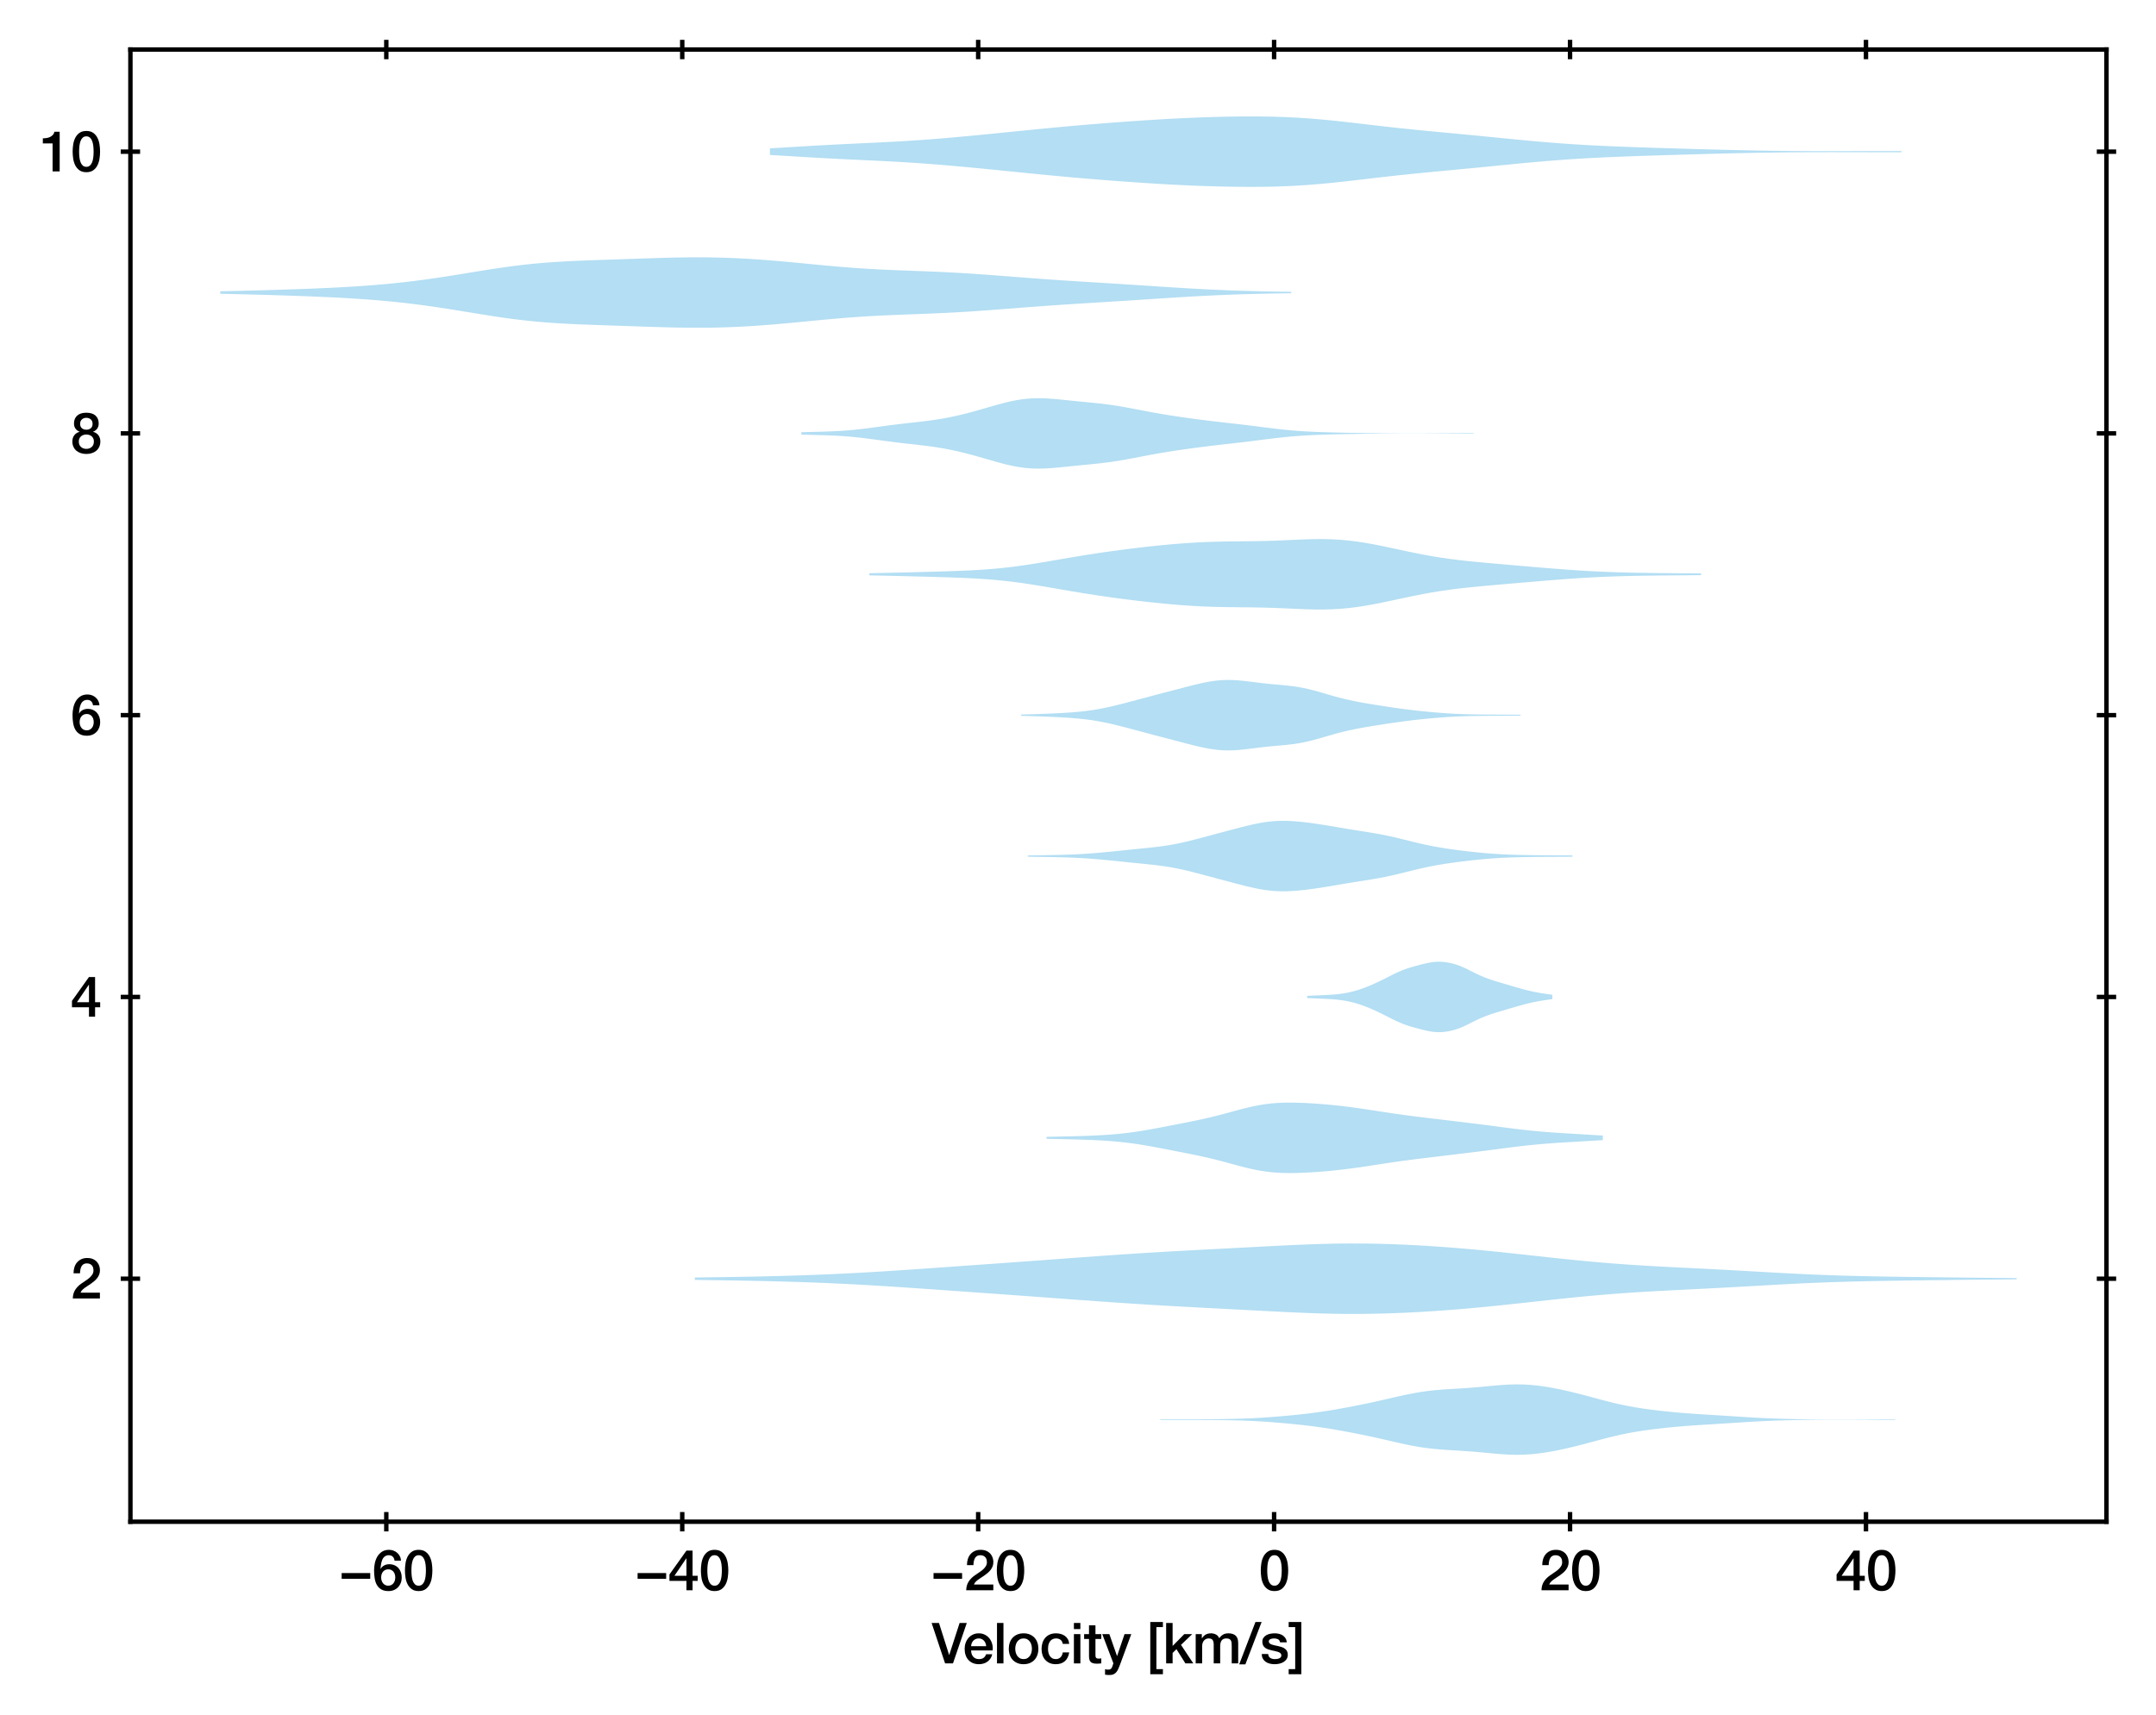 <?xml version="1.0" encoding="utf-8" standalone="no"?>
<!DOCTYPE svg PUBLIC "-//W3C//DTD SVG 1.1//EN"
  "http://www.w3.org/Graphics/SVG/1.1/DTD/svg11.dtd">
<svg xmlns:xlink="http://www.w3.org/1999/xlink" width="389.639pt" height="309.921pt" viewBox="0 0 389.639 309.921" xmlns="http://www.w3.org/2000/svg" version="1.1">
 <defs>
  <style type="text/css">*{stroke-linejoin: round; stroke-linecap: butt}</style>
 </defs>
 <g id="figure_1">
  <g id="patch_1">
   <path d="M 0 309.921 
L 389.639 309.921 
L 389.639 0 
L 0 0 
z
" style="fill: #ffffff"/>
  </g>
  <g id="axes_1">
   <g id="patch_2">
    <path d="M 23.569 275.062 
L 380.689 275.062 
L 380.689 8.95 
L 23.569 8.95 
z
" style="fill: #ffffff"/>
   </g>
   <g id="PolyCollection_1">
    <path d="M 209.7 256.54 
L 209.7 256.659 
L 211.042 256.661 
L 212.383 256.662 
L 213.724 256.662 
L 215.066 256.662 
L 216.407 256.665 
L 217.748 256.669 
L 219.09 256.677 
L 220.431 256.689 
L 221.772 256.707 
L 223.114 256.733 
L 224.455 256.77 
L 225.796 256.821 
L 227.138 256.887 
L 228.479 256.968 
L 229.82 257.064 
L 231.161 257.172 
L 232.503 257.29 
L 233.844 257.419 
L 235.185 257.559 
L 236.527 257.714 
L 237.868 257.887 
L 239.209 258.079 
L 240.551 258.29 
L 241.892 258.519 
L 243.233 258.763 
L 244.575 259.018 
L 245.916 259.284 
L 247.257 259.561 
L 248.599 259.851 
L 249.94 260.153 
L 251.281 260.463 
L 252.623 260.773 
L 253.964 261.069 
L 255.305 261.34 
L 256.647 261.573 
L 257.988 261.764 
L 259.329 261.912 
L 260.67 262.025 
L 262.012 262.115 
L 263.353 262.195 
L 264.694 262.28 
L 266.036 262.377 
L 267.377 262.491 
L 268.718 262.616 
L 270.06 262.742 
L 271.401 262.853 
L 272.742 262.933 
L 274.084 262.966 
L 275.425 262.942 
L 276.766 262.858 
L 278.108 262.716 
L 279.449 262.523 
L 280.79 262.288 
L 282.132 262.019 
L 283.473 261.721 
L 284.814 261.398 
L 286.155 261.054 
L 287.497 260.697 
L 288.838 260.335 
L 290.179 259.979 
L 291.521 259.642 
L 292.862 259.334 
L 294.203 259.058 
L 295.545 258.816 
L 296.886 258.604 
L 298.227 258.416 
L 299.569 258.249 
L 300.91 258.099 
L 302.251 257.963 
L 303.593 257.842 
L 304.934 257.735 
L 306.275 257.639 
L 307.617 257.552 
L 308.958 257.469 
L 310.299 257.386 
L 311.64 257.301 
L 312.982 257.214 
L 314.323 257.127 
L 315.664 257.041 
L 317.006 256.962 
L 318.347 256.891 
L 319.688 256.829 
L 321.03 256.778 
L 322.371 256.736 
L 323.712 256.702 
L 325.054 256.675 
L 326.395 256.654 
L 327.736 256.638 
L 329.078 256.627 
L 330.419 256.62 
L 331.76 256.617 
L 333.102 256.617 
L 334.443 256.621 
L 335.784 256.626 
L 337.125 256.634 
L 338.467 256.641 
L 339.808 256.648 
L 341.149 256.652 
L 342.491 256.654 
L 342.491 256.546 
L 342.491 256.546 
L 341.149 256.547 
L 339.808 256.552 
L 338.467 256.558 
L 337.125 256.566 
L 335.784 256.573 
L 334.443 256.579 
L 333.102 256.582 
L 331.76 256.582 
L 330.419 256.579 
L 329.078 256.572 
L 327.736 256.561 
L 326.395 256.545 
L 325.054 256.524 
L 323.712 256.497 
L 322.371 256.463 
L 321.03 256.421 
L 319.688 256.37 
L 318.347 256.309 
L 317.006 256.238 
L 315.664 256.158 
L 314.323 256.073 
L 312.982 255.985 
L 311.64 255.898 
L 310.299 255.813 
L 308.958 255.731 
L 307.617 255.648 
L 306.275 255.56 
L 304.934 255.465 
L 303.593 255.357 
L 302.251 255.236 
L 300.91 255.101 
L 299.569 254.95 
L 298.227 254.783 
L 296.886 254.596 
L 295.545 254.384 
L 294.203 254.141 
L 292.862 253.866 
L 291.521 253.557 
L 290.179 253.22 
L 288.838 252.865 
L 287.497 252.503 
L 286.155 252.145 
L 284.814 251.802 
L 283.473 251.479 
L 282.132 251.18 
L 280.79 250.911 
L 279.449 250.676 
L 278.108 250.483 
L 276.766 250.341 
L 275.425 250.257 
L 274.084 250.233 
L 272.742 250.266 
L 271.401 250.346 
L 270.06 250.458 
L 268.718 250.584 
L 267.377 250.709 
L 266.036 250.822 
L 264.694 250.92 
L 263.353 251.004 
L 262.012 251.085 
L 260.67 251.174 
L 259.329 251.287 
L 257.988 251.435 
L 256.647 251.626 
L 255.305 251.86 
L 253.964 252.13 
L 252.623 252.427 
L 251.281 252.736 
L 249.94 253.046 
L 248.599 253.348 
L 247.257 253.638 
L 245.916 253.916 
L 244.575 254.182 
L 243.233 254.437 
L 241.892 254.68 
L 240.551 254.909 
L 239.209 255.12 
L 237.868 255.313 
L 236.527 255.485 
L 235.185 255.64 
L 233.844 255.78 
L 232.503 255.909 
L 231.161 256.028 
L 229.82 256.135 
L 228.479 256.231 
L 227.138 256.312 
L 225.796 256.378 
L 224.455 256.429 
L 223.114 256.466 
L 221.772 256.492 
L 220.431 256.51 
L 219.09 256.522 
L 217.748 256.53 
L 216.407 256.535 
L 215.066 256.537 
L 213.724 256.538 
L 212.383 256.538 
L 211.042 256.538 
L 209.7 256.54 
z
" clip-path="url(#p2d1c1388ed)" style="fill: #008fd5; fill-opacity: 0.3"/>
   </g>
   <g id="PolyCollection_2">
    <path d="M 125.57 230.92 
L 125.57 231.349 
L 127.983 231.382 
L 130.396 231.417 
L 132.809 231.455 
L 135.222 231.498 
L 137.635 231.548 
L 140.048 231.604 
L 142.461 231.67 
L 144.874 231.746 
L 147.287 231.832 
L 149.7 231.931 
L 152.113 232.041 
L 154.526 232.164 
L 156.939 232.299 
L 159.352 232.444 
L 161.765 232.598 
L 164.178 232.759 
L 166.591 232.925 
L 169.004 233.094 
L 171.417 233.265 
L 173.83 233.436 
L 176.243 233.607 
L 178.656 233.778 
L 181.069 233.95 
L 183.482 234.123 
L 185.895 234.298 
L 188.308 234.475 
L 190.721 234.653 
L 193.134 234.831 
L 195.547 235.009 
L 197.96 235.183 
L 200.373 235.354 
L 202.786 235.519 
L 205.199 235.678 
L 207.612 235.83 
L 210.025 235.975 
L 212.438 236.113 
L 214.851 236.245 
L 217.264 236.374 
L 219.676 236.5 
L 222.089 236.626 
L 224.502 236.753 
L 226.915 236.88 
L 229.328 237.006 
L 231.741 237.128 
L 234.154 237.242 
L 236.567 237.341 
L 238.98 237.421 
L 241.393 237.475 
L 243.806 237.501 
L 246.219 237.496 
L 248.632 237.46 
L 251.045 237.395 
L 253.458 237.302 
L 255.871 237.185 
L 258.284 237.043 
L 260.697 236.88 
L 263.11 236.696 
L 265.523 236.491 
L 267.936 236.268 
L 270.349 236.029 
L 272.762 235.776 
L 275.175 235.515 
L 277.588 235.25 
L 280.001 234.986 
L 282.414 234.728 
L 284.827 234.482 
L 287.24 234.251 
L 289.653 234.038 
L 292.066 233.845 
L 294.479 233.672 
L 296.892 233.517 
L 299.305 233.378 
L 301.718 233.25 
L 304.131 233.129 
L 306.544 233.009 
L 308.957 232.887 
L 311.37 232.76 
L 313.783 232.628 
L 316.196 232.492 
L 318.609 232.354 
L 321.022 232.219 
L 323.435 232.089 
L 325.848 231.97 
L 328.261 231.863 
L 330.674 231.77 
L 333.087 231.692 
L 335.5 231.627 
L 337.913 231.574 
L 340.326 231.529 
L 342.739 231.491 
L 345.152 231.456 
L 347.565 231.425 
L 349.978 231.394 
L 352.391 231.366 
L 354.804 231.338 
L 357.217 231.312 
L 359.63 231.288 
L 362.043 231.267 
L 364.456 231.247 
L 364.456 231.022 
L 364.456 231.022 
L 362.043 231.002 
L 359.63 230.98 
L 357.217 230.957 
L 354.804 230.931 
L 352.391 230.903 
L 349.978 230.874 
L 347.565 230.844 
L 345.152 230.813 
L 342.739 230.778 
L 340.326 230.74 
L 337.913 230.695 
L 335.5 230.641 
L 333.087 230.577 
L 330.674 230.498 
L 328.261 230.406 
L 325.848 230.299 
L 323.435 230.18 
L 321.022 230.05 
L 318.609 229.914 
L 316.196 229.777 
L 313.783 229.64 
L 311.37 229.508 
L 308.957 229.382 
L 306.544 229.26 
L 304.131 229.14 
L 301.718 229.019 
L 299.305 228.891 
L 296.892 228.752 
L 294.479 228.597 
L 292.066 228.424 
L 289.653 228.231 
L 287.24 228.018 
L 284.827 227.787 
L 282.414 227.541 
L 280.001 227.283 
L 277.588 227.019 
L 275.175 226.754 
L 272.762 226.493 
L 270.349 226.24 
L 267.936 226.001 
L 265.523 225.778 
L 263.11 225.573 
L 260.697 225.389 
L 258.284 225.225 
L 255.871 225.084 
L 253.458 224.966 
L 251.045 224.874 
L 248.632 224.809 
L 246.219 224.773 
L 243.806 224.768 
L 241.393 224.794 
L 238.98 224.848 
L 236.567 224.927 
L 234.154 225.027 
L 231.741 225.14 
L 229.328 225.263 
L 226.915 225.389 
L 224.502 225.516 
L 222.089 225.643 
L 219.676 225.769 
L 217.264 225.895 
L 214.851 226.024 
L 212.438 226.156 
L 210.025 226.294 
L 207.612 226.439 
L 205.199 226.591 
L 202.786 226.75 
L 200.373 226.915 
L 197.96 227.086 
L 195.547 227.26 
L 193.134 227.437 
L 190.721 227.616 
L 188.308 227.794 
L 185.895 227.97 
L 183.482 228.145 
L 181.069 228.319 
L 178.656 228.491 
L 176.243 228.662 
L 173.83 228.833 
L 171.417 229.004 
L 169.004 229.175 
L 166.591 229.344 
L 164.178 229.51 
L 161.765 229.671 
L 159.352 229.825 
L 156.939 229.97 
L 154.526 230.105 
L 152.113 230.227 
L 149.7 230.338 
L 147.287 230.436 
L 144.874 230.523 
L 142.461 230.599 
L 140.048 230.664 
L 137.635 230.721 
L 135.222 230.771 
L 132.809 230.814 
L 130.396 230.852 
L 127.983 230.887 
L 125.57 230.92 
z
" clip-path="url(#p2d1c1388ed)" style="fill: #008fd5; fill-opacity: 0.3"/>
   </g>
   <g id="PolyCollection_3">
    <path d="M 189.14 205.491 
L 189.14 205.847 
L 190.156 205.868 
L 191.171 205.889 
L 192.186 205.911 
L 193.202 205.934 
L 194.217 205.96 
L 195.233 205.989 
L 196.248 206.022 
L 197.264 206.061 
L 198.279 206.107 
L 199.294 206.163 
L 200.31 206.229 
L 201.325 206.309 
L 202.341 206.403 
L 203.356 206.513 
L 204.372 206.639 
L 205.387 206.782 
L 206.402 206.94 
L 207.418 207.112 
L 208.433 207.294 
L 209.449 207.484 
L 210.464 207.678 
L 211.48 207.875 
L 212.495 208.073 
L 213.51 208.271 
L 214.526 208.471 
L 215.541 208.675 
L 216.557 208.886 
L 217.572 209.107 
L 218.588 209.34 
L 219.603 209.587 
L 220.618 209.848 
L 221.634 210.119 
L 222.649 210.396 
L 223.665 210.671 
L 224.68 210.938 
L 225.696 211.188 
L 226.711 211.412 
L 227.726 211.605 
L 228.742 211.762 
L 229.757 211.882 
L 230.773 211.965 
L 231.788 212.015 
L 232.804 212.035 
L 233.819 212.031 
L 234.834 212.006 
L 235.85 211.965 
L 236.865 211.911 
L 237.881 211.845 
L 238.896 211.769 
L 239.912 211.682 
L 240.927 211.586 
L 241.942 211.479 
L 242.958 211.362 
L 243.973 211.235 
L 244.989 211.098 
L 246.004 210.954 
L 247.02 210.803 
L 248.035 210.648 
L 249.05 210.491 
L 250.066 210.335 
L 251.081 210.181 
L 252.097 210.032 
L 253.112 209.888 
L 254.128 209.75 
L 255.143 209.617 
L 256.158 209.488 
L 257.174 209.363 
L 258.189 209.24 
L 259.205 209.117 
L 260.22 208.996 
L 261.236 208.874 
L 262.251 208.752 
L 263.266 208.63 
L 264.282 208.508 
L 265.297 208.384 
L 266.313 208.26 
L 267.328 208.133 
L 268.344 208.004 
L 269.359 207.873 
L 270.374 207.741 
L 271.39 207.608 
L 272.405 207.476 
L 273.421 207.347 
L 274.436 207.223 
L 275.452 207.106 
L 276.467 206.996 
L 277.482 206.895 
L 278.498 206.803 
L 279.513 206.719 
L 280.529 206.643 
L 281.544 206.573 
L 282.56 206.508 
L 283.575 206.446 
L 284.59 206.386 
L 285.606 206.326 
L 286.621 206.265 
L 287.637 206.205 
L 288.652 206.144 
L 289.668 206.083 
L 289.668 205.255 
L 289.668 205.255 
L 288.652 205.195 
L 287.637 205.134 
L 286.621 205.073 
L 285.606 205.013 
L 284.59 204.953 
L 283.575 204.892 
L 282.56 204.83 
L 281.544 204.765 
L 280.529 204.695 
L 279.513 204.619 
L 278.498 204.535 
L 277.482 204.443 
L 276.467 204.342 
L 275.452 204.233 
L 274.436 204.115 
L 273.421 203.991 
L 272.405 203.862 
L 271.39 203.731 
L 270.374 203.598 
L 269.359 203.465 
L 268.344 203.334 
L 267.328 203.205 
L 266.313 203.079 
L 265.297 202.954 
L 264.282 202.831 
L 263.266 202.708 
L 262.251 202.586 
L 261.236 202.464 
L 260.22 202.343 
L 259.205 202.221 
L 258.189 202.099 
L 257.174 201.976 
L 256.158 201.85 
L 255.143 201.722 
L 254.128 201.589 
L 253.112 201.45 
L 252.097 201.306 
L 251.081 201.157 
L 250.066 201.003 
L 249.05 200.847 
L 248.035 200.69 
L 247.02 200.535 
L 246.004 200.385 
L 244.989 200.24 
L 243.973 200.104 
L 242.958 199.976 
L 241.942 199.859 
L 240.927 199.753 
L 239.912 199.656 
L 238.896 199.57 
L 237.881 199.493 
L 236.865 199.428 
L 235.85 199.373 
L 234.834 199.332 
L 233.819 199.307 
L 232.804 199.303 
L 231.788 199.323 
L 230.773 199.373 
L 229.757 199.457 
L 228.742 199.577 
L 227.726 199.734 
L 226.711 199.926 
L 225.696 200.151 
L 224.68 200.4 
L 223.665 200.667 
L 222.649 200.943 
L 221.634 201.22 
L 220.618 201.491 
L 219.603 201.751 
L 218.588 201.998 
L 217.572 202.231 
L 216.557 202.452 
L 215.541 202.663 
L 214.526 202.867 
L 213.51 203.067 
L 212.495 203.266 
L 211.48 203.463 
L 210.464 203.66 
L 209.449 203.855 
L 208.433 204.045 
L 207.418 204.227 
L 206.402 204.398 
L 205.387 204.556 
L 204.372 204.699 
L 203.356 204.826 
L 202.341 204.936 
L 201.325 205.03 
L 200.31 205.109 
L 199.294 205.176 
L 198.279 205.231 
L 197.264 205.277 
L 196.248 205.316 
L 195.233 205.349 
L 194.217 205.378 
L 193.202 205.404 
L 192.186 205.427 
L 191.171 205.449 
L 190.156 205.47 
L 189.14 205.491 
z
" clip-path="url(#p2d1c1388ed)" style="fill: #008fd5; fill-opacity: 0.3"/>
   </g>
   <g id="PolyCollection_4">
    <path d="M 236.24 180.012 
L 236.24 180.396 
L 236.688 180.419 
L 237.135 180.441 
L 237.583 180.462 
L 238.031 180.482 
L 238.478 180.501 
L 238.926 180.52 
L 239.373 180.54 
L 239.821 180.561 
L 240.268 180.585 
L 240.716 180.613 
L 241.163 180.647 
L 241.611 180.689 
L 242.059 180.739 
L 242.506 180.799 
L 242.954 180.869 
L 243.401 180.95 
L 243.849 181.043 
L 244.296 181.147 
L 244.744 181.262 
L 245.191 181.389 
L 245.639 181.528 
L 246.086 181.678 
L 246.534 181.839 
L 246.982 182.011 
L 247.429 182.193 
L 247.877 182.384 
L 248.324 182.583 
L 248.772 182.789 
L 249.219 183.002 
L 249.667 183.219 
L 250.114 183.441 
L 250.562 183.666 
L 251.009 183.892 
L 251.457 184.117 
L 251.905 184.339 
L 252.352 184.553 
L 252.8 184.757 
L 253.247 184.949 
L 253.695 185.126 
L 254.142 185.288 
L 254.59 185.437 
L 255.037 185.574 
L 255.485 185.703 
L 255.933 185.827 
L 256.38 185.947 
L 256.828 186.063 
L 257.275 186.176 
L 257.723 186.282 
L 258.17 186.376 
L 258.618 186.456 
L 259.065 186.516 
L 259.513 186.555 
L 259.96 186.57 
L 260.408 186.562 
L 260.856 186.532 
L 261.303 186.48 
L 261.751 186.409 
L 262.198 186.317 
L 262.646 186.207 
L 263.093 186.076 
L 263.541 185.925 
L 263.988 185.754 
L 264.436 185.564 
L 264.884 185.358 
L 265.331 185.141 
L 265.779 184.917 
L 266.226 184.691 
L 266.674 184.469 
L 267.121 184.255 
L 267.569 184.051 
L 268.016 183.86 
L 268.464 183.681 
L 268.911 183.514 
L 269.359 183.357 
L 269.807 183.209 
L 270.254 183.067 
L 270.702 182.93 
L 271.149 182.796 
L 271.597 182.663 
L 272.044 182.532 
L 272.492 182.401 
L 272.939 182.269 
L 273.387 182.137 
L 273.835 182.005 
L 274.282 181.875 
L 274.73 181.748 
L 275.177 181.624 
L 275.625 181.506 
L 276.072 181.394 
L 276.52 181.288 
L 276.967 181.189 
L 277.415 181.097 
L 277.862 181.01 
L 278.31 180.93 
L 278.758 180.855 
L 279.205 180.785 
L 279.653 180.719 
L 280.1 180.656 
L 280.548 180.598 
L 280.548 179.81 
L 280.548 179.81 
L 280.1 179.751 
L 279.653 179.689 
L 279.205 179.623 
L 278.758 179.553 
L 278.31 179.478 
L 277.862 179.397 
L 277.415 179.311 
L 276.967 179.219 
L 276.52 179.12 
L 276.072 179.014 
L 275.625 178.902 
L 275.177 178.783 
L 274.73 178.66 
L 274.282 178.533 
L 273.835 178.403 
L 273.387 178.271 
L 272.939 178.139 
L 272.492 178.007 
L 272.044 177.876 
L 271.597 177.744 
L 271.149 177.612 
L 270.702 177.478 
L 270.254 177.341 
L 269.807 177.199 
L 269.359 177.05 
L 268.911 176.893 
L 268.464 176.726 
L 268.016 176.548 
L 267.569 176.356 
L 267.121 176.153 
L 266.674 175.939 
L 266.226 175.717 
L 265.779 175.491 
L 265.331 175.267 
L 264.884 175.05 
L 264.436 174.844 
L 263.988 174.654 
L 263.541 174.483 
L 263.093 174.332 
L 262.646 174.201 
L 262.198 174.09 
L 261.751 173.999 
L 261.303 173.927 
L 260.856 173.876 
L 260.408 173.845 
L 259.96 173.838 
L 259.513 173.853 
L 259.065 173.892 
L 258.618 173.952 
L 258.17 174.032 
L 257.723 174.126 
L 257.275 174.232 
L 256.828 174.344 
L 256.38 174.461 
L 255.933 174.581 
L 255.485 174.705 
L 255.037 174.834 
L 254.59 174.971 
L 254.142 175.12 
L 253.695 175.282 
L 253.247 175.459 
L 252.8 175.65 
L 252.352 175.855 
L 251.905 176.069 
L 251.457 176.291 
L 251.009 176.516 
L 250.562 176.742 
L 250.114 176.967 
L 249.667 177.189 
L 249.219 177.406 
L 248.772 177.619 
L 248.324 177.825 
L 247.877 178.024 
L 247.429 178.215 
L 246.982 178.397 
L 246.534 178.569 
L 246.086 178.73 
L 245.639 178.88 
L 245.191 179.019 
L 244.744 179.146 
L 244.296 179.261 
L 243.849 179.365 
L 243.401 179.457 
L 242.954 179.539 
L 242.506 179.609 
L 242.059 179.669 
L 241.611 179.719 
L 241.163 179.76 
L 240.716 179.795 
L 240.268 179.823 
L 239.821 179.847 
L 239.373 179.868 
L 238.926 179.887 
L 238.478 179.906 
L 238.031 179.926 
L 237.583 179.946 
L 237.135 179.967 
L 236.688 179.989 
L 236.24 180.012 
z
" clip-path="url(#p2d1c1388ed)" style="fill: #008fd5; fill-opacity: 0.3"/>
   </g>
   <g id="PolyCollection_5">
    <path d="M 185.758 154.623 
L 185.758 154.854 
L 186.752 154.869 
L 187.746 154.885 
L 188.74 154.9 
L 189.734 154.916 
L 190.728 154.935 
L 191.722 154.958 
L 192.716 154.986 
L 193.71 155.022 
L 194.704 155.066 
L 195.698 155.12 
L 196.692 155.184 
L 197.686 155.258 
L 198.68 155.341 
L 199.674 155.431 
L 200.669 155.528 
L 201.663 155.629 
L 202.657 155.732 
L 203.651 155.835 
L 204.645 155.937 
L 205.639 156.037 
L 206.633 156.137 
L 207.627 156.239 
L 208.621 156.348 
L 209.615 156.468 
L 210.609 156.607 
L 211.603 156.767 
L 212.597 156.951 
L 213.591 157.159 
L 214.585 157.389 
L 215.579 157.635 
L 216.573 157.893 
L 217.567 158.157 
L 218.561 158.423 
L 219.555 158.69 
L 220.549 158.955 
L 221.543 159.22 
L 222.537 159.483 
L 223.531 159.745 
L 224.525 160.002 
L 225.519 160.249 
L 226.513 160.479 
L 227.507 160.683 
L 228.501 160.853 
L 229.496 160.982 
L 230.49 161.066 
L 231.484 161.105 
L 232.478 161.101 
L 233.472 161.06 
L 234.466 160.987 
L 235.46 160.89 
L 236.454 160.772 
L 237.448 160.639 
L 238.442 160.492 
L 239.436 160.336 
L 240.43 160.172 
L 241.424 160.004 
L 242.418 159.835 
L 243.412 159.668 
L 244.406 159.505 
L 245.4 159.346 
L 246.394 159.189 
L 247.388 159.031 
L 248.382 158.865 
L 249.376 158.688 
L 250.37 158.494 
L 251.364 158.283 
L 252.358 158.055 
L 253.352 157.814 
L 254.346 157.567 
L 255.34 157.32 
L 256.334 157.081 
L 257.328 156.854 
L 258.323 156.643 
L 259.317 156.451 
L 260.311 156.276 
L 261.305 156.117 
L 262.299 155.972 
L 263.293 155.836 
L 264.287 155.71 
L 265.281 155.591 
L 266.275 155.48 
L 267.269 155.378 
L 268.263 155.285 
L 269.257 155.202 
L 270.251 155.131 
L 271.245 155.071 
L 272.239 155.023 
L 273.233 154.984 
L 274.227 154.954 
L 275.221 154.93 
L 276.215 154.913 
L 277.209 154.9 
L 278.203 154.89 
L 279.197 154.884 
L 280.191 154.879 
L 281.185 154.875 
L 282.179 154.871 
L 283.173 154.865 
L 284.167 154.858 
L 284.167 154.619 
L 284.167 154.619 
L 283.173 154.612 
L 282.179 154.606 
L 281.185 154.602 
L 280.191 154.598 
L 279.197 154.594 
L 278.203 154.587 
L 277.209 154.577 
L 276.215 154.564 
L 275.221 154.547 
L 274.227 154.524 
L 273.233 154.493 
L 272.239 154.454 
L 271.245 154.406 
L 270.251 154.346 
L 269.257 154.275 
L 268.263 154.193 
L 267.269 154.1 
L 266.275 153.997 
L 265.281 153.886 
L 264.287 153.768 
L 263.293 153.641 
L 262.299 153.506 
L 261.305 153.36 
L 260.311 153.201 
L 259.317 153.026 
L 258.323 152.834 
L 257.328 152.624 
L 256.334 152.397 
L 255.34 152.157 
L 254.346 151.91 
L 253.352 151.663 
L 252.358 151.422 
L 251.364 151.194 
L 250.37 150.983 
L 249.376 150.789 
L 248.382 150.612 
L 247.388 150.446 
L 246.394 150.288 
L 245.4 150.131 
L 244.406 149.972 
L 243.412 149.81 
L 242.418 149.643 
L 241.424 149.473 
L 240.43 149.305 
L 239.436 149.141 
L 238.442 148.985 
L 237.448 148.839 
L 236.454 148.705 
L 235.46 148.588 
L 234.466 148.49 
L 233.472 148.417 
L 232.478 148.376 
L 231.484 148.372 
L 230.49 148.411 
L 229.496 148.496 
L 228.501 148.625 
L 227.507 148.795 
L 226.513 148.998 
L 225.519 149.228 
L 224.525 149.475 
L 223.531 149.732 
L 222.537 149.994 
L 221.543 150.257 
L 220.549 150.522 
L 219.555 150.787 
L 218.561 151.054 
L 217.567 151.32 
L 216.573 151.584 
L 215.579 151.842 
L 214.585 152.089 
L 213.591 152.318 
L 212.597 152.526 
L 211.603 152.711 
L 210.609 152.871 
L 209.615 153.009 
L 208.621 153.13 
L 207.627 153.238 
L 206.633 153.34 
L 205.639 153.44 
L 204.645 153.54 
L 203.651 153.642 
L 202.657 153.745 
L 201.663 153.848 
L 200.669 153.949 
L 199.674 154.046 
L 198.68 154.137 
L 197.686 154.219 
L 196.692 154.293 
L 195.698 154.357 
L 194.704 154.411 
L 193.71 154.455 
L 192.716 154.491 
L 191.722 154.52 
L 190.728 154.542 
L 189.734 154.561 
L 188.74 154.577 
L 187.746 154.593 
L 186.752 154.608 
L 185.758 154.623 
z
" clip-path="url(#p2d1c1388ed)" style="fill: #008fd5; fill-opacity: 0.3"/>
   </g>
   <g id="PolyCollection_6">
    <path d="M 184.541 129.155 
L 184.541 129.391 
L 185.452 129.414 
L 186.364 129.44 
L 187.276 129.468 
L 188.188 129.5 
L 189.1 129.535 
L 190.012 129.573 
L 190.923 129.615 
L 191.835 129.663 
L 192.747 129.717 
L 193.659 129.78 
L 194.571 129.855 
L 195.482 129.944 
L 196.394 130.05 
L 197.306 130.176 
L 198.218 130.322 
L 199.13 130.489 
L 200.042 130.674 
L 200.953 130.878 
L 201.865 131.095 
L 202.777 131.324 
L 203.689 131.561 
L 204.601 131.802 
L 205.512 132.046 
L 206.424 132.291 
L 207.336 132.535 
L 208.248 132.777 
L 209.16 133.018 
L 210.072 133.258 
L 210.983 133.496 
L 211.895 133.735 
L 212.807 133.973 
L 213.719 134.212 
L 214.631 134.449 
L 215.542 134.681 
L 216.454 134.903 
L 217.366 135.108 
L 218.278 135.289 
L 219.19 135.438 
L 220.101 135.548 
L 221.013 135.616 
L 221.925 135.64 
L 222.837 135.622 
L 223.749 135.567 
L 224.661 135.482 
L 225.572 135.378 
L 226.484 135.264 
L 227.396 135.15 
L 228.308 135.042 
L 229.22 134.944 
L 230.131 134.857 
L 231.043 134.776 
L 231.955 134.694 
L 232.867 134.601 
L 233.779 134.49 
L 234.691 134.352 
L 235.602 134.182 
L 236.514 133.98 
L 237.426 133.75 
L 238.338 133.499 
L 239.25 133.235 
L 240.161 132.969 
L 241.073 132.708 
L 241.985 132.461 
L 242.897 132.23 
L 243.809 132.017 
L 244.72 131.824 
L 245.632 131.646 
L 246.544 131.481 
L 247.456 131.326 
L 248.368 131.177 
L 249.28 131.032 
L 250.191 130.891 
L 251.103 130.752 
L 252.015 130.618 
L 252.927 130.488 
L 253.839 130.366 
L 254.75 130.25 
L 255.662 130.142 
L 256.574 130.041 
L 257.486 129.948 
L 258.398 129.86 
L 259.31 129.779 
L 260.221 129.704 
L 261.133 129.637 
L 262.045 129.578 
L 262.957 129.528 
L 263.869 129.487 
L 264.78 129.454 
L 265.692 129.429 
L 266.604 129.411 
L 267.516 129.399 
L 268.428 129.39 
L 269.339 129.384 
L 270.251 129.379 
L 271.163 129.375 
L 272.075 129.371 
L 272.987 129.366 
L 273.899 129.36 
L 274.81 129.353 
L 274.81 129.194 
L 274.81 129.194 
L 273.899 129.187 
L 272.987 129.181 
L 272.075 129.176 
L 271.163 129.172 
L 270.251 129.168 
L 269.339 129.163 
L 268.428 129.157 
L 267.516 129.148 
L 266.604 129.135 
L 265.692 129.117 
L 264.78 129.093 
L 263.869 129.06 
L 262.957 129.019 
L 262.045 128.969 
L 261.133 128.91 
L 260.221 128.843 
L 259.31 128.768 
L 258.398 128.687 
L 257.486 128.599 
L 256.574 128.505 
L 255.662 128.405 
L 254.75 128.297 
L 253.839 128.181 
L 252.927 128.058 
L 252.015 127.929 
L 251.103 127.795 
L 250.191 127.656 
L 249.28 127.514 
L 248.368 127.37 
L 247.456 127.221 
L 246.544 127.066 
L 245.632 126.901 
L 244.72 126.723 
L 243.809 126.529 
L 242.897 126.317 
L 241.985 126.086 
L 241.073 125.838 
L 240.161 125.578 
L 239.25 125.311 
L 238.338 125.048 
L 237.426 124.797 
L 236.514 124.567 
L 235.602 124.365 
L 234.691 124.195 
L 233.779 124.057 
L 232.867 123.945 
L 231.955 123.853 
L 231.043 123.771 
L 230.131 123.69 
L 229.22 123.602 
L 228.308 123.505 
L 227.396 123.397 
L 226.484 123.282 
L 225.572 123.168 
L 224.661 123.064 
L 223.749 122.98 
L 222.837 122.925 
L 221.925 122.907 
L 221.013 122.931 
L 220.101 122.999 
L 219.19 123.109 
L 218.278 123.258 
L 217.366 123.438 
L 216.454 123.644 
L 215.542 123.866 
L 214.631 124.098 
L 213.719 124.335 
L 212.807 124.573 
L 211.895 124.812 
L 210.983 125.05 
L 210.072 125.289 
L 209.16 125.528 
L 208.248 125.769 
L 207.336 126.012 
L 206.424 126.256 
L 205.512 126.5 
L 204.601 126.744 
L 203.689 126.986 
L 202.777 127.223 
L 201.865 127.452 
L 200.953 127.669 
L 200.042 127.872 
L 199.13 128.058 
L 198.218 128.225 
L 197.306 128.371 
L 196.394 128.496 
L 195.482 128.603 
L 194.571 128.692 
L 193.659 128.767 
L 192.747 128.83 
L 191.835 128.884 
L 190.923 128.931 
L 190.012 128.974 
L 189.1 129.012 
L 188.188 129.047 
L 187.276 129.078 
L 186.364 129.107 
L 185.452 129.132 
L 184.541 129.155 
z
" clip-path="url(#p2d1c1388ed)" style="fill: #008fd5; fill-opacity: 0.3"/>
   </g>
   <g id="PolyCollection_7">
    <path d="M 157.105 103.615 
L 157.105 104.001 
L 158.623 104.032 
L 160.141 104.065 
L 161.66 104.1 
L 163.178 104.136 
L 164.696 104.173 
L 166.214 104.212 
L 167.733 104.252 
L 169.251 104.295 
L 170.769 104.34 
L 172.288 104.391 
L 173.806 104.448 
L 175.324 104.517 
L 176.842 104.6 
L 178.361 104.702 
L 179.879 104.826 
L 181.397 104.975 
L 182.916 105.15 
L 184.434 105.35 
L 185.952 105.573 
L 187.471 105.814 
L 188.989 106.068 
L 190.507 106.33 
L 192.025 106.593 
L 193.544 106.853 
L 195.062 107.106 
L 196.58 107.35 
L 198.099 107.584 
L 199.617 107.808 
L 201.135 108.022 
L 202.654 108.226 
L 204.172 108.421 
L 205.69 108.605 
L 207.208 108.78 
L 208.727 108.944 
L 210.245 109.096 
L 211.763 109.235 
L 213.282 109.361 
L 214.8 109.47 
L 216.318 109.561 
L 217.836 109.634 
L 219.355 109.688 
L 220.873 109.725 
L 222.391 109.748 
L 223.91 109.764 
L 225.428 109.778 
L 226.946 109.798 
L 228.465 109.828 
L 229.983 109.873 
L 231.501 109.932 
L 233.019 109.999 
L 234.538 110.069 
L 236.056 110.129 
L 237.574 110.168 
L 239.093 110.174 
L 240.611 110.139 
L 242.129 110.054 
L 243.647 109.918 
L 245.166 109.733 
L 246.684 109.501 
L 248.202 109.231 
L 249.721 108.932 
L 251.239 108.613 
L 252.757 108.286 
L 254.276 107.961 
L 255.794 107.646 
L 257.312 107.349 
L 258.83 107.075 
L 260.349 106.829 
L 261.867 106.609 
L 263.385 106.414 
L 264.904 106.241 
L 266.422 106.084 
L 267.94 105.94 
L 269.458 105.802 
L 270.977 105.669 
L 272.495 105.537 
L 274.013 105.405 
L 275.532 105.275 
L 277.05 105.145 
L 278.568 105.017 
L 280.087 104.892 
L 281.605 104.772 
L 283.123 104.658 
L 284.641 104.552 
L 286.16 104.455 
L 287.678 104.369 
L 289.196 104.293 
L 290.715 104.228 
L 292.233 104.174 
L 293.751 104.13 
L 295.27 104.095 
L 296.788 104.067 
L 298.306 104.046 
L 299.824 104.028 
L 301.343 104.014 
L 302.861 104.001 
L 304.379 103.989 
L 305.898 103.976 
L 307.416 103.963 
L 307.416 103.654 
L 307.416 103.654 
L 305.898 103.64 
L 304.379 103.627 
L 302.861 103.615 
L 301.343 103.602 
L 299.824 103.588 
L 298.306 103.571 
L 296.788 103.549 
L 295.27 103.521 
L 293.751 103.486 
L 292.233 103.442 
L 290.715 103.388 
L 289.196 103.323 
L 287.678 103.248 
L 286.16 103.161 
L 284.641 103.064 
L 283.123 102.958 
L 281.605 102.844 
L 280.087 102.724 
L 278.568 102.6 
L 277.05 102.472 
L 275.532 102.342 
L 274.013 102.211 
L 272.495 102.079 
L 270.977 101.947 
L 269.458 101.814 
L 267.94 101.676 
L 266.422 101.532 
L 264.904 101.375 
L 263.385 101.202 
L 261.867 101.007 
L 260.349 100.788 
L 258.83 100.541 
L 257.312 100.267 
L 255.794 99.97 
L 254.276 99.655 
L 252.757 99.33 
L 251.239 99.003 
L 249.721 98.684 
L 248.202 98.385 
L 246.684 98.115 
L 245.166 97.884 
L 243.647 97.698 
L 242.129 97.562 
L 240.611 97.478 
L 239.093 97.442 
L 237.574 97.448 
L 236.056 97.487 
L 234.538 97.547 
L 233.019 97.617 
L 231.501 97.685 
L 229.983 97.743 
L 228.465 97.788 
L 226.946 97.818 
L 225.428 97.838 
L 223.91 97.852 
L 222.391 97.868 
L 220.873 97.892 
L 219.355 97.928 
L 217.836 97.982 
L 216.318 98.055 
L 214.8 98.146 
L 213.282 98.256 
L 211.763 98.381 
L 210.245 98.52 
L 208.727 98.672 
L 207.208 98.836 
L 205.69 99.011 
L 204.172 99.196 
L 202.654 99.39 
L 201.135 99.594 
L 199.617 99.808 
L 198.099 100.032 
L 196.58 100.266 
L 195.062 100.511 
L 193.544 100.764 
L 192.025 101.023 
L 190.507 101.286 
L 188.989 101.548 
L 187.471 101.802 
L 185.952 102.044 
L 184.434 102.266 
L 182.916 102.466 
L 181.397 102.641 
L 179.879 102.79 
L 178.361 102.914 
L 176.842 103.016 
L 175.324 103.099 
L 173.806 103.168 
L 172.288 103.226 
L 170.769 103.276 
L 169.251 103.321 
L 167.733 103.364 
L 166.214 103.404 
L 164.696 103.443 
L 163.178 103.48 
L 161.66 103.516 
L 160.141 103.551 
L 158.623 103.584 
L 157.105 103.615 
z
" clip-path="url(#p2d1c1388ed)" style="fill: #008fd5; fill-opacity: 0.3"/>
   </g>
   <g id="PolyCollection_8">
    <path d="M 144.832 78.121 
L 144.832 78.564 
L 146.059 78.594 
L 147.287 78.624 
L 148.514 78.657 
L 149.741 78.697 
L 150.968 78.749 
L 152.195 78.818 
L 153.422 78.91 
L 154.649 79.024 
L 155.876 79.161 
L 157.104 79.315 
L 158.331 79.48 
L 159.558 79.648 
L 160.785 79.812 
L 162.012 79.968 
L 163.239 80.113 
L 164.466 80.251 
L 165.693 80.387 
L 166.921 80.529 
L 168.148 80.686 
L 169.375 80.865 
L 170.602 81.071 
L 171.829 81.307 
L 173.056 81.573 
L 174.283 81.867 
L 175.51 82.187 
L 176.738 82.526 
L 177.965 82.878 
L 179.192 83.234 
L 180.419 83.581 
L 181.646 83.905 
L 182.873 84.19 
L 184.1 84.421 
L 185.327 84.587 
L 186.555 84.683 
L 187.782 84.709 
L 189.009 84.675 
L 190.236 84.594 
L 191.463 84.483 
L 192.69 84.359 
L 193.917 84.233 
L 195.145 84.111 
L 196.372 83.992 
L 197.599 83.872 
L 198.826 83.741 
L 200.053 83.592 
L 201.28 83.42 
L 202.507 83.224 
L 203.734 83.008 
L 204.962 82.778 
L 206.189 82.542 
L 207.416 82.308 
L 208.643 82.082 
L 209.87 81.866 
L 211.097 81.663 
L 212.324 81.471 
L 213.551 81.29 
L 214.779 81.117 
L 216.006 80.95 
L 217.233 80.791 
L 218.46 80.637 
L 219.687 80.49 
L 220.914 80.348 
L 222.141 80.209 
L 223.368 80.069 
L 224.596 79.927 
L 225.823 79.779 
L 227.05 79.626 
L 228.277 79.469 
L 229.504 79.315 
L 230.731 79.167 
L 231.958 79.031 
L 233.185 78.912 
L 234.413 78.81 
L 235.64 78.727 
L 236.867 78.66 
L 238.094 78.607 
L 239.321 78.564 
L 240.548 78.528 
L 241.775 78.498 
L 243.002 78.472 
L 244.23 78.449 
L 245.457 78.428 
L 246.684 78.41 
L 247.911 78.394 
L 249.138 78.381 
L 250.365 78.371 
L 251.592 78.363 
L 252.819 78.357 
L 254.047 78.355 
L 255.274 78.354 
L 256.501 78.355 
L 257.728 78.359 
L 258.955 78.364 
L 260.182 78.37 
L 261.409 78.377 
L 262.636 78.384 
L 263.864 78.389 
L 265.091 78.393 
L 266.318 78.394 
L 266.318 78.291 
L 266.318 78.291 
L 265.091 78.293 
L 263.864 78.296 
L 262.636 78.302 
L 261.409 78.309 
L 260.182 78.315 
L 258.955 78.322 
L 257.728 78.327 
L 256.501 78.33 
L 255.274 78.332 
L 254.047 78.331 
L 252.819 78.328 
L 251.592 78.323 
L 250.365 78.315 
L 249.138 78.304 
L 247.911 78.291 
L 246.684 78.276 
L 245.457 78.257 
L 244.23 78.237 
L 243.002 78.214 
L 241.775 78.187 
L 240.548 78.157 
L 239.321 78.122 
L 238.094 78.079 
L 236.867 78.025 
L 235.64 77.958 
L 234.413 77.875 
L 233.185 77.774 
L 231.958 77.655 
L 230.731 77.519 
L 229.504 77.371 
L 228.277 77.216 
L 227.05 77.06 
L 225.823 76.907 
L 224.596 76.759 
L 223.368 76.616 
L 222.141 76.477 
L 220.914 76.338 
L 219.687 76.196 
L 218.46 76.048 
L 217.233 75.895 
L 216.006 75.735 
L 214.779 75.569 
L 213.551 75.396 
L 212.324 75.214 
L 211.097 75.023 
L 209.87 74.82 
L 208.643 74.604 
L 207.416 74.378 
L 206.189 74.144 
L 204.962 73.908 
L 203.734 73.678 
L 202.507 73.461 
L 201.28 73.265 
L 200.053 73.093 
L 198.826 72.944 
L 197.599 72.814 
L 196.372 72.693 
L 195.145 72.575 
L 193.917 72.453 
L 192.69 72.327 
L 191.463 72.202 
L 190.236 72.092 
L 189.009 72.011 
L 187.782 71.977 
L 186.555 72.003 
L 185.327 72.098 
L 184.1 72.264 
L 182.873 72.496 
L 181.646 72.781 
L 180.419 73.105 
L 179.192 73.452 
L 177.965 73.808 
L 176.738 74.16 
L 175.51 74.499 
L 174.283 74.819 
L 173.056 75.113 
L 171.829 75.379 
L 170.602 75.615 
L 169.375 75.821 
L 168.148 76 
L 166.921 76.156 
L 165.693 76.299 
L 164.466 76.435 
L 163.239 76.572 
L 162.012 76.718 
L 160.785 76.873 
L 159.558 77.037 
L 158.331 77.206 
L 157.104 77.371 
L 155.876 77.525 
L 154.649 77.661 
L 153.422 77.776 
L 152.195 77.867 
L 150.968 77.937 
L 149.741 77.989 
L 148.514 78.029 
L 147.287 78.061 
L 146.059 78.091 
L 144.832 78.121 
z
" clip-path="url(#p2d1c1388ed)" style="fill: #008fd5; fill-opacity: 0.3"/>
   </g>
   <g id="PolyCollection_9">
    <path d="M 39.801 52.654 
L 39.801 53.101 
L 41.757 53.144 
L 43.712 53.19 
L 45.667 53.24 
L 47.622 53.294 
L 49.577 53.351 
L 51.532 53.412 
L 53.487 53.478 
L 55.442 53.55 
L 57.397 53.628 
L 59.353 53.715 
L 61.308 53.813 
L 63.263 53.923 
L 65.218 54.049 
L 67.173 54.192 
L 69.128 54.355 
L 71.083 54.54 
L 73.038 54.749 
L 74.993 54.982 
L 76.948 55.239 
L 78.904 55.519 
L 80.859 55.817 
L 82.814 56.13 
L 84.769 56.45 
L 86.724 56.77 
L 88.679 57.081 
L 90.634 57.375 
L 92.589 57.645 
L 94.544 57.885 
L 96.5 58.091 
L 98.455 58.264 
L 100.41 58.405 
L 102.365 58.519 
L 104.32 58.612 
L 106.275 58.69 
L 108.23 58.76 
L 110.185 58.826 
L 112.14 58.892 
L 114.095 58.959 
L 116.051 59.027 
L 118.006 59.092 
L 119.961 59.15 
L 121.916 59.198 
L 123.871 59.231 
L 125.826 59.244 
L 127.781 59.235 
L 129.736 59.202 
L 131.691 59.143 
L 133.647 59.058 
L 135.602 58.95 
L 137.557 58.818 
L 139.512 58.666 
L 141.467 58.497 
L 143.422 58.317 
L 145.377 58.129 
L 147.332 57.939 
L 149.287 57.754 
L 151.242 57.579 
L 153.198 57.419 
L 155.153 57.276 
L 157.108 57.152 
L 159.063 57.047 
L 161.018 56.957 
L 162.973 56.878 
L 164.928 56.804 
L 166.883 56.73 
L 168.838 56.651 
L 170.794 56.561 
L 172.749 56.459 
L 174.704 56.343 
L 176.659 56.214 
L 178.614 56.075 
L 180.569 55.927 
L 182.524 55.775 
L 184.479 55.623 
L 186.434 55.474 
L 188.389 55.33 
L 190.345 55.192 
L 192.3 55.06 
L 194.255 54.933 
L 196.21 54.81 
L 198.165 54.689 
L 200.12 54.567 
L 202.075 54.445 
L 204.03 54.32 
L 205.985 54.193 
L 207.941 54.065 
L 209.896 53.937 
L 211.851 53.811 
L 213.806 53.69 
L 215.761 53.576 
L 217.716 53.471 
L 219.671 53.377 
L 221.626 53.293 
L 223.581 53.222 
L 225.536 53.161 
L 227.492 53.111 
L 229.447 53.069 
L 231.402 53.036 
L 233.357 53.008 
L 233.357 52.747 
L 233.357 52.747 
L 231.402 52.719 
L 229.447 52.686 
L 227.492 52.644 
L 225.536 52.594 
L 223.581 52.534 
L 221.626 52.462 
L 219.671 52.378 
L 217.716 52.284 
L 215.761 52.179 
L 213.806 52.065 
L 211.851 51.944 
L 209.896 51.818 
L 207.941 51.69 
L 205.985 51.562 
L 204.03 51.435 
L 202.075 51.31 
L 200.12 51.188 
L 198.165 51.067 
L 196.21 50.945 
L 194.255 50.822 
L 192.3 50.696 
L 190.345 50.564 
L 188.389 50.425 
L 186.434 50.281 
L 184.479 50.132 
L 182.524 49.98 
L 180.569 49.828 
L 178.614 49.681 
L 176.659 49.541 
L 174.704 49.412 
L 172.749 49.296 
L 170.794 49.194 
L 168.838 49.104 
L 166.883 49.025 
L 164.928 48.951 
L 162.973 48.878 
L 161.018 48.799 
L 159.063 48.708 
L 157.108 48.603 
L 155.153 48.479 
L 153.198 48.336 
L 151.242 48.176 
L 149.287 48.001 
L 147.332 47.816 
L 145.377 47.626 
L 143.422 47.438 
L 141.467 47.258 
L 139.512 47.089 
L 137.557 46.937 
L 135.602 46.806 
L 133.647 46.697 
L 131.691 46.612 
L 129.736 46.554 
L 127.781 46.52 
L 125.826 46.511 
L 123.871 46.525 
L 121.916 46.557 
L 119.961 46.605 
L 118.006 46.663 
L 116.051 46.728 
L 114.095 46.796 
L 112.14 46.863 
L 110.185 46.929 
L 108.23 46.995 
L 106.275 47.065 
L 104.32 47.143 
L 102.365 47.236 
L 100.41 47.35 
L 98.455 47.491 
L 96.5 47.664 
L 94.544 47.871 
L 92.589 48.11 
L 90.634 48.38 
L 88.679 48.674 
L 86.724 48.985 
L 84.769 49.305 
L 82.814 49.625 
L 80.859 49.938 
L 78.904 50.236 
L 76.948 50.516 
L 74.993 50.773 
L 73.038 51.006 
L 71.083 51.215 
L 69.128 51.4 
L 67.173 51.563 
L 65.218 51.707 
L 63.263 51.832 
L 61.308 51.943 
L 59.353 52.04 
L 57.397 52.127 
L 55.442 52.206 
L 53.487 52.277 
L 51.532 52.343 
L 49.577 52.404 
L 47.622 52.462 
L 45.667 52.515 
L 43.712 52.565 
L 41.757 52.611 
L 39.801 52.654 
z
" clip-path="url(#p2d1c1388ed)" style="fill: #008fd5; fill-opacity: 0.3"/>
   </g>
   <g id="PolyCollection_10">
    <path d="M 139.144 26.811 
L 139.144 28.013 
L 141.21 28.133 
L 143.276 28.257 
L 145.341 28.381 
L 147.407 28.501 
L 149.473 28.616 
L 151.539 28.724 
L 153.604 28.826 
L 155.67 28.923 
L 157.736 29.02 
L 159.801 29.121 
L 161.867 29.231 
L 163.933 29.352 
L 165.999 29.487 
L 168.064 29.638 
L 170.13 29.802 
L 172.196 29.979 
L 174.262 30.166 
L 176.327 30.361 
L 178.393 30.563 
L 180.459 30.768 
L 182.525 30.975 
L 184.59 31.183 
L 186.656 31.39 
L 188.722 31.593 
L 190.787 31.79 
L 192.853 31.98 
L 194.919 32.163 
L 196.985 32.337 
L 199.05 32.504 
L 201.116 32.663 
L 203.182 32.816 
L 205.248 32.962 
L 207.313 33.1 
L 209.379 33.23 
L 211.445 33.348 
L 213.511 33.454 
L 215.576 33.547 
L 217.642 33.625 
L 219.708 33.688 
L 221.773 33.735 
L 223.839 33.766 
L 225.905 33.779 
L 227.971 33.769 
L 230.036 33.734 
L 232.102 33.669 
L 234.168 33.571 
L 236.234 33.44 
L 238.299 33.275 
L 240.365 33.081 
L 242.431 32.863 
L 244.497 32.63 
L 246.562 32.389 
L 248.628 32.147 
L 250.694 31.911 
L 252.759 31.684 
L 254.825 31.467 
L 256.891 31.26 
L 258.957 31.061 
L 261.022 30.866 
L 263.088 30.671 
L 265.154 30.475 
L 267.22 30.276 
L 269.285 30.074 
L 271.351 29.87 
L 273.417 29.668 
L 275.483 29.47 
L 277.548 29.28 
L 279.614 29.102 
L 281.68 28.938 
L 283.746 28.791 
L 285.811 28.66 
L 287.877 28.544 
L 289.943 28.443 
L 292.008 28.354 
L 294.074 28.273 
L 296.14 28.2 
L 298.206 28.132 
L 300.271 28.067 
L 302.337 28.004 
L 304.403 27.943 
L 306.469 27.884 
L 308.534 27.826 
L 310.6 27.771 
L 312.666 27.72 
L 314.732 27.672 
L 316.797 27.63 
L 318.863 27.594 
L 320.929 27.564 
L 322.994 27.541 
L 325.06 27.524 
L 327.126 27.514 
L 329.192 27.509 
L 331.257 27.508 
L 333.323 27.511 
L 335.389 27.515 
L 337.455 27.519 
L 339.52 27.522 
L 341.586 27.522 
L 343.652 27.52 
L 343.652 27.305 
L 343.652 27.305 
L 341.586 27.302 
L 339.52 27.303 
L 337.455 27.305 
L 335.389 27.309 
L 333.323 27.314 
L 331.257 27.316 
L 329.192 27.316 
L 327.126 27.311 
L 325.06 27.3 
L 322.994 27.284 
L 320.929 27.261 
L 318.863 27.231 
L 316.797 27.194 
L 314.732 27.152 
L 312.666 27.105 
L 310.6 27.054 
L 308.534 26.999 
L 306.469 26.941 
L 304.403 26.882 
L 302.337 26.82 
L 300.271 26.758 
L 298.206 26.693 
L 296.14 26.624 
L 294.074 26.551 
L 292.008 26.471 
L 289.943 26.382 
L 287.877 26.28 
L 285.811 26.165 
L 283.746 26.034 
L 281.68 25.886 
L 279.614 25.723 
L 277.548 25.545 
L 275.483 25.355 
L 273.417 25.157 
L 271.351 24.954 
L 269.285 24.751 
L 267.22 24.548 
L 265.154 24.349 
L 263.088 24.153 
L 261.022 23.959 
L 258.957 23.764 
L 256.891 23.564 
L 254.825 23.357 
L 252.759 23.141 
L 250.694 22.914 
L 248.628 22.678 
L 246.562 22.436 
L 244.497 22.195 
L 242.431 21.961 
L 240.365 21.744 
L 238.299 21.55 
L 236.234 21.385 
L 234.168 21.253 
L 232.102 21.156 
L 230.036 21.091 
L 227.971 21.056 
L 225.905 21.046 
L 223.839 21.058 
L 221.773 21.089 
L 219.708 21.137 
L 217.642 21.2 
L 215.576 21.278 
L 213.511 21.37 
L 211.445 21.476 
L 209.379 21.595 
L 207.313 21.724 
L 205.248 21.863 
L 203.182 22.009 
L 201.116 22.161 
L 199.05 22.321 
L 196.985 22.488 
L 194.919 22.662 
L 192.853 22.844 
L 190.787 23.035 
L 188.722 23.232 
L 186.656 23.435 
L 184.59 23.641 
L 182.525 23.849 
L 180.459 24.057 
L 178.393 24.262 
L 176.327 24.463 
L 174.262 24.658 
L 172.196 24.846 
L 170.13 25.023 
L 168.064 25.187 
L 165.999 25.337 
L 163.933 25.473 
L 161.867 25.594 
L 159.801 25.703 
L 157.736 25.804 
L 155.67 25.902 
L 153.604 25.999 
L 151.539 26.101 
L 149.473 26.208 
L 147.407 26.323 
L 145.341 26.444 
L 143.276 26.568 
L 141.21 26.692 
L 139.144 26.811 
z
" clip-path="url(#p2d1c1388ed)" style="fill: #008fd5; fill-opacity: 0.3"/>
   </g>
   <g id="matplotlib.axis_1">
    <g id="xtick_1">
     <g id="line2d_1">
      <defs>
       <path id="m864c6edc56" d="M 0 1.75 
L 0 -1.75 
" style="stroke: #000000; stroke-width: 0.8"/>
      </defs>
      <g>
       <use xlink:href="#m864c6edc56" x="69.815" y="275.062" style="stroke: #000000; stroke-width: 0.8"/>
      </g>
     </g>
     <g id="line2d_2">
      <g>
       <use xlink:href="#m864c6edc56" x="69.815" y="8.95" style="stroke: #000000; stroke-width: 0.8"/>
      </g>
     </g>
     <g id="text_1">
      <!-- −60 -->
      <g transform="translate(61.256 287.453) scale(0.1 -0.1)">
       <defs>
        <path id="HelveticaNeue-Medium-2212" d="M 307 1293 
L 307 1946 
L 3533 1946 
L 3533 1293 
L 307 1293 
z
" transform="scale(0.016)"/>
        <path id="HelveticaNeue-Medium-36" d="M 2528 3347 
Q 2502 3622 2332 3792 
Q 2163 3962 1875 3962 
Q 1677 3962 1533 3888 
Q 1389 3814 1289 3692 
Q 1190 3571 1129 3414 
Q 1069 3258 1030 3085 
Q 992 2912 976 2742 
Q 960 2573 947 2426 
L 960 2413 
Q 1107 2682 1366 2813 
Q 1626 2944 1926 2944 
Q 2259 2944 2521 2829 
Q 2784 2714 2966 2512 
Q 3149 2310 3245 2035 
Q 3341 1760 3341 1440 
Q 3341 1114 3235 835 
Q 3130 557 2931 349 
Q 2733 141 2457 25 
Q 2182 -90 1850 -90 
Q 1357 -90 1040 92 
Q 723 275 540 592 
Q 358 909 288 1334 
Q 218 1760 218 2253 
Q 218 2656 304 3065 
Q 390 3475 588 3811 
Q 787 4147 1110 4358 
Q 1434 4570 1907 4570 
Q 2176 4570 2413 4480 
Q 2650 4390 2832 4230 
Q 3014 4070 3129 3846 
Q 3245 3622 3258 3347 
L 2528 3347 
z
M 1824 518 
Q 2022 518 2169 598 
Q 2317 678 2416 806 
Q 2515 934 2563 1104 
Q 2611 1274 2611 1453 
Q 2611 1632 2563 1798 
Q 2515 1965 2416 2089 
Q 2317 2214 2169 2291 
Q 2022 2368 1824 2368 
Q 1626 2368 1475 2294 
Q 1325 2221 1222 2096 
Q 1120 1971 1069 1804 
Q 1018 1638 1018 1453 
Q 1018 1267 1069 1100 
Q 1120 934 1222 803 
Q 1325 672 1475 595 
Q 1626 518 1824 518 
z
" transform="scale(0.016)"/>
        <path id="HelveticaNeue-Medium-30" d="M 1779 4570 
Q 2259 4570 2563 4349 
Q 2867 4128 3036 3785 
Q 3206 3443 3267 3033 
Q 3328 2624 3328 2240 
Q 3328 1856 3267 1446 
Q 3206 1037 3036 694 
Q 2867 352 2563 131 
Q 2259 -90 1779 -90 
Q 1299 -90 995 131 
Q 691 352 521 694 
Q 352 1037 291 1446 
Q 230 1856 230 2240 
Q 230 2624 291 3033 
Q 352 3443 521 3785 
Q 691 4128 995 4349 
Q 1299 4570 1779 4570 
z
M 1779 518 
Q 2016 518 2176 656 
Q 2336 794 2429 1027 
Q 2522 1261 2560 1574 
Q 2598 1888 2598 2240 
Q 2598 2592 2560 2902 
Q 2522 3213 2429 3449 
Q 2336 3686 2176 3824 
Q 2016 3962 1779 3962 
Q 1536 3962 1379 3824 
Q 1222 3686 1129 3449 
Q 1037 3213 998 2902 
Q 960 2592 960 2240 
Q 960 1888 998 1574 
Q 1037 1261 1129 1027 
Q 1222 794 1379 656 
Q 1536 518 1779 518 
z
" transform="scale(0.016)"/>
       </defs>
       <use xlink:href="#HelveticaNeue-Medium-2212"/>
       <use xlink:href="#HelveticaNeue-Medium-36" x="60"/>
       <use xlink:href="#HelveticaNeue-Medium-30" x="115.6"/>
      </g>
     </g>
    </g>
    <g id="xtick_2">
     <g id="line2d_3">
      <g>
       <use xlink:href="#m864c6edc56" x="123.297" y="275.062" style="stroke: #000000; stroke-width: 0.8"/>
      </g>
     </g>
     <g id="line2d_4">
      <g>
       <use xlink:href="#m864c6edc56" x="123.297" y="8.95" style="stroke: #000000; stroke-width: 0.8"/>
      </g>
     </g>
     <g id="text_2">
      <!-- −40 -->
      <g transform="translate(114.738 287.453) scale(0.1 -0.1)">
       <defs>
        <path id="HelveticaNeue-Medium-34" d="M 717 1638 
L 2074 1638 
L 2074 3610 
L 2061 3610 
L 717 1638 
z
M 3341 1062 
L 2765 1062 
L 2765 0 
L 2074 0 
L 2074 1062 
L 154 1062 
L 154 1786 
L 2074 4480 
L 2765 4480 
L 2765 1638 
L 3341 1638 
L 3341 1062 
z
" transform="scale(0.016)"/>
       </defs>
       <use xlink:href="#HelveticaNeue-Medium-2212"/>
       <use xlink:href="#HelveticaNeue-Medium-34" x="60"/>
       <use xlink:href="#HelveticaNeue-Medium-30" x="115.6"/>
      </g>
     </g>
    </g>
    <g id="xtick_3">
     <g id="line2d_5">
      <g>
       <use xlink:href="#m864c6edc56" x="176.779" y="275.062" style="stroke: #000000; stroke-width: 0.8"/>
      </g>
     </g>
     <g id="line2d_6">
      <g>
       <use xlink:href="#m864c6edc56" x="176.779" y="8.95" style="stroke: #000000; stroke-width: 0.8"/>
      </g>
     </g>
     <g id="text_3">
      <!-- −20 -->
      <g transform="translate(168.22 287.453) scale(0.1 -0.1)">
       <defs>
        <path id="HelveticaNeue-Medium-32" d="M 3309 0 
L 250 0 
Q 256 557 518 973 
Q 781 1389 1235 1696 
Q 1453 1856 1689 2006 
Q 1926 2157 2124 2329 
Q 2323 2502 2451 2704 
Q 2579 2906 2586 3168 
Q 2586 3290 2557 3427 
Q 2528 3565 2445 3683 
Q 2362 3802 2214 3882 
Q 2067 3962 1830 3962 
Q 1613 3962 1469 3875 
Q 1325 3789 1238 3638 
Q 1152 3488 1110 3283 
Q 1069 3078 1062 2842 
L 333 2842 
Q 333 3213 432 3529 
Q 531 3846 729 4076 
Q 928 4307 1213 4438 
Q 1498 4570 1875 4570 
Q 2285 4570 2560 4435 
Q 2835 4301 3004 4096 
Q 3174 3891 3244 3651 
Q 3315 3411 3315 3194 
Q 3315 2925 3232 2707 
Q 3149 2490 3008 2307 
Q 2867 2125 2688 1971 
Q 2509 1818 2317 1683 
Q 2125 1549 1933 1427 
Q 1741 1306 1577 1184 
Q 1414 1062 1292 931 
Q 1171 800 1126 653 
L 3309 653 
L 3309 0 
z
" transform="scale(0.016)"/>
       </defs>
       <use xlink:href="#HelveticaNeue-Medium-2212"/>
       <use xlink:href="#HelveticaNeue-Medium-32" x="60"/>
       <use xlink:href="#HelveticaNeue-Medium-30" x="115.6"/>
      </g>
     </g>
    </g>
    <g id="xtick_4">
     <g id="line2d_7">
      <g>
       <use xlink:href="#m864c6edc56" x="230.261" y="275.062" style="stroke: #000000; stroke-width: 0.8"/>
      </g>
     </g>
     <g id="line2d_8">
      <g>
       <use xlink:href="#m864c6edc56" x="230.261" y="8.95" style="stroke: #000000; stroke-width: 0.8"/>
      </g>
     </g>
     <g id="text_4">
      <!-- 0 -->
      <g transform="translate(227.482 287.453) scale(0.1 -0.1)">
       <use xlink:href="#HelveticaNeue-Medium-30"/>
      </g>
     </g>
    </g>
    <g id="xtick_5">
     <g id="line2d_9">
      <g>
       <use xlink:href="#m864c6edc56" x="283.743" y="275.062" style="stroke: #000000; stroke-width: 0.8"/>
      </g>
     </g>
     <g id="line2d_10">
      <g>
       <use xlink:href="#m864c6edc56" x="283.743" y="8.95" style="stroke: #000000; stroke-width: 0.8"/>
      </g>
     </g>
     <g id="text_5">
      <!-- 20 -->
      <g transform="translate(278.184 287.453) scale(0.1 -0.1)">
       <use xlink:href="#HelveticaNeue-Medium-32"/>
       <use xlink:href="#HelveticaNeue-Medium-30" x="55.6"/>
      </g>
     </g>
    </g>
    <g id="xtick_6">
     <g id="line2d_11">
      <g>
       <use xlink:href="#m864c6edc56" x="337.225" y="275.062" style="stroke: #000000; stroke-width: 0.8"/>
      </g>
     </g>
     <g id="line2d_12">
      <g>
       <use xlink:href="#m864c6edc56" x="337.225" y="8.95" style="stroke: #000000; stroke-width: 0.8"/>
      </g>
     </g>
     <g id="text_6">
      <!-- 40 -->
      <g transform="translate(331.666 287.453) scale(0.1 -0.1)">
       <use xlink:href="#HelveticaNeue-Medium-34"/>
       <use xlink:href="#HelveticaNeue-Medium-30" x="55.6"/>
      </g>
     </g>
    </g>
    <g id="text_7">
     <!-- Velocity [km/s] -->
     <g transform="translate(168.415 300.671) scale(0.1 -0.1)">
      <defs>
       <path id="HelveticaNeue-Medium-56" d="M -32 4570 
L 800 4570 
L 1946 954 
L 1958 954 
L 3130 4570 
L 3942 4570 
L 2381 0 
L 1491 0 
L -32 4570 
z
" transform="scale(0.016)"/>
       <path id="HelveticaNeue-Medium-65" d="M 2656 1946 
Q 2643 2118 2582 2278 
Q 2522 2438 2416 2556 
Q 2310 2675 2160 2748 
Q 2010 2822 1824 2822 
Q 1632 2822 1475 2755 
Q 1318 2688 1206 2569 
Q 1094 2451 1027 2291 
Q 960 2131 954 1946 
L 2656 1946 
z
M 954 1466 
Q 954 1274 1008 1094 
Q 1062 915 1171 780 
Q 1280 646 1446 566 
Q 1613 486 1843 486 
Q 2163 486 2358 624 
Q 2554 762 2650 1037 
L 3341 1037 
Q 3283 768 3142 557 
Q 3002 346 2803 202 
Q 2605 58 2358 -16 
Q 2112 -90 1843 -90 
Q 1453 -90 1152 38 
Q 851 166 643 396 
Q 435 627 329 947 
Q 224 1267 224 1651 
Q 224 2003 336 2320 
Q 448 2637 656 2877 
Q 864 3117 1158 3257 
Q 1453 3398 1824 3398 
Q 2214 3398 2524 3235 
Q 2835 3072 3040 2803 
Q 3245 2534 3337 2185 
Q 3430 1837 3386 1466 
L 954 1466 
z
" transform="scale(0.016)"/>
       <path id="HelveticaNeue-Medium-6c" d="M 403 4570 
L 1133 4570 
L 1133 0 
L 403 0 
L 403 4570 
z
" transform="scale(0.016)"/>
       <path id="HelveticaNeue-Medium-6f" d="M 1901 -90 
Q 1504 -90 1193 41 
Q 883 173 668 403 
Q 454 634 342 954 
Q 230 1274 230 1658 
Q 230 2035 342 2355 
Q 454 2675 668 2905 
Q 883 3136 1193 3267 
Q 1504 3398 1901 3398 
Q 2298 3398 2608 3267 
Q 2918 3136 3132 2905 
Q 3347 2675 3459 2355 
Q 3571 2035 3571 1658 
Q 3571 1274 3459 954 
Q 3347 634 3132 403 
Q 2918 173 2608 41 
Q 2298 -90 1901 -90 
z
M 1901 486 
Q 2144 486 2323 588 
Q 2502 691 2617 857 
Q 2733 1024 2787 1232 
Q 2842 1440 2842 1658 
Q 2842 1869 2787 2080 
Q 2733 2291 2617 2454 
Q 2502 2618 2323 2720 
Q 2144 2822 1901 2822 
Q 1658 2822 1478 2720 
Q 1299 2618 1184 2454 
Q 1069 2291 1014 2080 
Q 960 1869 960 1658 
Q 960 1440 1014 1232 
Q 1069 1024 1184 857 
Q 1299 691 1478 588 
Q 1658 486 1901 486 
z
" transform="scale(0.016)"/>
       <path id="HelveticaNeue-Medium-63" d="M 2618 2202 
Q 2573 2509 2371 2665 
Q 2170 2822 1862 2822 
Q 1722 2822 1562 2774 
Q 1402 2726 1267 2595 
Q 1133 2464 1043 2230 
Q 954 1997 954 1619 
Q 954 1414 1002 1209 
Q 1050 1005 1155 845 
Q 1261 685 1427 585 
Q 1594 486 1830 486 
Q 2150 486 2358 684 
Q 2566 883 2618 1242 
L 3347 1242 
Q 3245 595 2857 252 
Q 2470 -90 1830 -90 
Q 1440 -90 1142 41 
Q 845 173 640 400 
Q 435 627 329 940 
Q 224 1254 224 1619 
Q 224 1990 326 2316 
Q 429 2643 633 2883 
Q 838 3123 1142 3260 
Q 1446 3398 1856 3398 
Q 2144 3398 2403 3324 
Q 2662 3251 2864 3104 
Q 3066 2957 3194 2733 
Q 3322 2509 3347 2202 
L 2618 2202 
z
" transform="scale(0.016)"/>
       <path id="HelveticaNeue-Medium-69" d="M 403 4570 
L 1133 4570 
L 1133 3878 
L 403 3878 
L 403 4570 
z
M 403 3309 
L 1133 3309 
L 1133 0 
L 403 0 
L 403 3309 
z
" transform="scale(0.016)"/>
       <path id="HelveticaNeue-Medium-74" d="M 51 3309 
L 602 3309 
L 602 4301 
L 1331 4301 
L 1331 3309 
L 1990 3309 
L 1990 2765 
L 1331 2765 
L 1331 998 
Q 1331 883 1340 800 
Q 1350 717 1385 659 
Q 1421 602 1491 573 
Q 1562 544 1683 544 
Q 1760 544 1837 547 
Q 1914 550 1990 570 
L 1990 6 
Q 1869 -6 1753 -19 
Q 1638 -32 1517 -32 
Q 1229 -32 1053 22 
Q 877 77 777 182 
Q 678 288 643 448 
Q 608 608 602 813 
L 602 2765 
L 51 2765 
L 51 3309 
z
" transform="scale(0.016)"/>
       <path id="HelveticaNeue-Medium-79" d="M 19 3309 
L 819 3309 
L 1683 838 
L 1696 838 
L 2534 3309 
L 3296 3309 
L 2010 -179 
Q 1920 -403 1833 -608 
Q 1747 -813 1622 -969 
Q 1498 -1126 1312 -1219 
Q 1126 -1312 838 -1312 
Q 582 -1312 333 -1274 
L 333 -659 
Q 422 -672 505 -688 
Q 589 -704 678 -704 
Q 806 -704 889 -672 
Q 973 -640 1027 -579 
Q 1082 -518 1120 -435 
Q 1158 -352 1190 -243 
L 1274 13 
L 19 3309 
z
" transform="scale(0.016)"/>
       <path id="HelveticaNeue-Medium-20" transform="scale(0.016)"/>
       <path id="HelveticaNeue-Medium-5b" d="M 461 4678 
L 1888 4678 
L 1888 4102 
L 1152 4102 
L 1152 -646 
L 1888 -646 
L 1888 -1222 
L 461 -1222 
L 461 4678 
z
" transform="scale(0.016)"/>
       <path id="HelveticaNeue-Medium-6b" d="M 403 4570 
L 1133 4570 
L 1133 1971 
L 2451 3309 
L 3347 3309 
L 2080 2093 
L 3469 0 
L 2579 0 
L 1568 1606 
L 1133 1184 
L 1133 0 
L 403 0 
L 403 4570 
z
" transform="scale(0.016)"/>
       <path id="HelveticaNeue-Medium-6d" d="M 384 3309 
L 1075 3309 
L 1075 2848 
L 1094 2848 
Q 1178 2970 1274 3072 
Q 1370 3174 1488 3244 
Q 1606 3315 1760 3356 
Q 1914 3398 2112 3398 
Q 2413 3398 2672 3264 
Q 2931 3130 3040 2848 
Q 3226 3104 3469 3251 
Q 3712 3398 4077 3398 
Q 4602 3398 4893 3142 
Q 5184 2886 5184 2285 
L 5184 0 
L 4454 0 
L 4454 1933 
Q 4454 2131 4441 2294 
Q 4429 2458 4368 2576 
Q 4307 2694 4185 2758 
Q 4064 2822 3853 2822 
Q 3482 2822 3315 2592 
Q 3149 2362 3149 1939 
L 3149 0 
L 2419 0 
L 2419 2125 
Q 2419 2470 2294 2646 
Q 2170 2822 1837 2822 
Q 1696 2822 1565 2764 
Q 1434 2707 1334 2598 
Q 1235 2490 1174 2330 
Q 1114 2170 1114 1965 
L 1114 0 
L 384 0 
L 384 3309 
z
" transform="scale(0.016)"/>
       <path id="HelveticaNeue-Medium-2f" d="M 1696 4678 
L 2394 4678 
L 557 -109 
L -141 -109 
L 1696 4678 
z
" transform="scale(0.016)"/>
       <path id="HelveticaNeue-Medium-73" d="M 934 1062 
Q 966 742 1177 614 
Q 1389 486 1683 486 
Q 1786 486 1917 502 
Q 2048 518 2163 563 
Q 2278 608 2352 694 
Q 2426 781 2419 921 
Q 2413 1062 2317 1152 
Q 2221 1242 2070 1296 
Q 1920 1350 1728 1388 
Q 1536 1427 1338 1472 
Q 1133 1517 944 1581 
Q 755 1645 604 1753 
Q 454 1862 364 2032 
Q 275 2202 275 2451 
Q 275 2720 406 2902 
Q 538 3085 739 3197 
Q 941 3309 1187 3353 
Q 1434 3398 1658 3398 
Q 1914 3398 2147 3344 
Q 2381 3290 2569 3168 
Q 2758 3046 2883 2851 
Q 3008 2656 3040 2381 
L 2278 2381 
Q 2227 2643 2038 2732 
Q 1850 2822 1606 2822 
Q 1530 2822 1424 2809 
Q 1318 2797 1225 2761 
Q 1133 2726 1069 2659 
Q 1005 2592 1005 2483 
Q 1005 2349 1097 2265 
Q 1190 2182 1340 2128 
Q 1491 2074 1683 2035 
Q 1875 1997 2080 1952 
Q 2278 1907 2470 1843 
Q 2662 1779 2812 1670 
Q 2963 1562 3056 1395 
Q 3149 1229 3149 986 
Q 3149 691 3014 486 
Q 2880 282 2665 154 
Q 2451 26 2188 -32 
Q 1926 -90 1670 -90 
Q 1357 -90 1091 -19 
Q 826 51 630 195 
Q 435 339 323 553 
Q 211 768 205 1062 
L 934 1062 
z
" transform="scale(0.016)"/>
       <path id="HelveticaNeue-Medium-5d" d="M 1434 -1222 
L 6 -1222 
L 6 -646 
L 742 -646 
L 742 4102 
L 6 4102 
L 6 4678 
L 1434 4678 
L 1434 -1222 
z
" transform="scale(0.016)"/>
      </defs>
      <use xlink:href="#HelveticaNeue-Medium-56"/>
      <use xlink:href="#HelveticaNeue-Medium-65" x="55.6"/>
      <use xlink:href="#HelveticaNeue-Medium-6c" x="111.2"/>
      <use xlink:href="#HelveticaNeue-Medium-6f" x="135.3"/>
      <use xlink:href="#HelveticaNeue-Medium-63" x="194.6"/>
      <use xlink:href="#HelveticaNeue-Medium-69" x="250.2"/>
      <use xlink:href="#HelveticaNeue-Medium-74" x="274.3"/>
      <use xlink:href="#HelveticaNeue-Medium-79" x="307.6"/>
      <use xlink:href="#HelveticaNeue-Medium-20" x="359.5"/>
      <use xlink:href="#HelveticaNeue-Medium-5b" x="387.3"/>
      <use xlink:href="#HelveticaNeue-Medium-6b" x="416.9"/>
      <use xlink:href="#HelveticaNeue-Medium-6d" x="470.6"/>
      <use xlink:href="#HelveticaNeue-Medium-2f" x="557.6"/>
      <use xlink:href="#HelveticaNeue-Medium-73" x="592.8"/>
      <use xlink:href="#HelveticaNeue-Medium-5d" x="644.7"/>
     </g>
    </g>
   </g>
   <g id="matplotlib.axis_2">
    <g id="ytick_1">
     <g id="line2d_13">
      <defs>
       <path id="m84daf57a80" d="M 1.75 0 
L -1.75 -0 
" style="stroke: #000000; stroke-width: 0.8"/>
      </defs>
      <g>
       <use xlink:href="#m84daf57a80" x="23.569" y="231.134" style="stroke: #000000; stroke-width: 0.8"/>
      </g>
     </g>
     <g id="line2d_14">
      <g>
       <use xlink:href="#m84daf57a80" x="380.689" y="231.134" style="stroke: #000000; stroke-width: 0.8"/>
      </g>
     </g>
     <g id="text_8">
      <!-- 2 -->
      <g transform="translate(12.759 234.705) scale(0.1 -0.1)">
       <use xlink:href="#HelveticaNeue-Medium-32"/>
      </g>
     </g>
    </g>
    <g id="ytick_2">
     <g id="line2d_15">
      <g>
       <use xlink:href="#m84daf57a80" x="23.569" y="180.204" style="stroke: #000000; stroke-width: 0.8"/>
      </g>
     </g>
     <g id="line2d_16">
      <g>
       <use xlink:href="#m84daf57a80" x="380.689" y="180.204" style="stroke: #000000; stroke-width: 0.8"/>
      </g>
     </g>
     <g id="text_9">
      <!-- 4 -->
      <g transform="translate(12.759 183.774) scale(0.1 -0.1)">
       <use xlink:href="#HelveticaNeue-Medium-34"/>
      </g>
     </g>
    </g>
    <g id="ytick_3">
     <g id="line2d_17">
      <g>
       <use xlink:href="#m84daf57a80" x="23.569" y="129.273" style="stroke: #000000; stroke-width: 0.8"/>
      </g>
     </g>
     <g id="line2d_18">
      <g>
       <use xlink:href="#m84daf57a80" x="380.689" y="129.273" style="stroke: #000000; stroke-width: 0.8"/>
      </g>
     </g>
     <g id="text_10">
      <!-- 6 -->
      <g transform="translate(12.759 132.844) scale(0.1 -0.1)">
       <use xlink:href="#HelveticaNeue-Medium-36"/>
      </g>
     </g>
    </g>
    <g id="ytick_4">
     <g id="line2d_19">
      <g>
       <use xlink:href="#m84daf57a80" x="23.569" y="78.343" style="stroke: #000000; stroke-width: 0.8"/>
      </g>
     </g>
     <g id="line2d_20">
      <g>
       <use xlink:href="#m84daf57a80" x="380.689" y="78.343" style="stroke: #000000; stroke-width: 0.8"/>
      </g>
     </g>
     <g id="text_11">
      <!-- 8 -->
      <g transform="translate(12.759 81.913) scale(0.1 -0.1)">
       <defs>
        <path id="HelveticaNeue-Medium-38" d="M 1779 3994 
Q 1485 3994 1280 3818 
Q 1075 3642 1075 3309 
Q 1075 2989 1273 2819 
Q 1472 2650 1779 2650 
Q 2086 2650 2284 2819 
Q 2483 2989 2483 3309 
Q 2483 3642 2278 3818 
Q 2074 3994 1779 3994 
z
M 1779 -90 
Q 1440 -90 1149 6 
Q 858 102 646 284 
Q 435 467 316 729 
Q 198 992 198 1318 
Q 198 1741 419 2029 
Q 640 2317 1018 2413 
L 1018 2426 
Q 710 2541 547 2781 
Q 384 3021 384 3347 
Q 384 3923 745 4246 
Q 1107 4570 1779 4570 
Q 2451 4570 2812 4246 
Q 3174 3923 3174 3347 
Q 3174 3021 3011 2781 
Q 2848 2541 2541 2426 
L 2541 2413 
Q 2918 2317 3139 2029 
Q 3360 1741 3360 1318 
Q 3360 992 3241 729 
Q 3123 467 2912 284 
Q 2701 102 2409 6 
Q 2118 -90 1779 -90 
z
M 1779 486 
Q 2144 486 2387 704 
Q 2630 922 2630 1318 
Q 2630 1690 2387 1898 
Q 2144 2106 1779 2106 
Q 1414 2106 1171 1898 
Q 928 1690 928 1318 
Q 928 922 1171 704 
Q 1414 486 1779 486 
z
" transform="scale(0.016)"/>
       </defs>
       <use xlink:href="#HelveticaNeue-Medium-38"/>
      </g>
     </g>
    </g>
    <g id="ytick_5">
     <g id="line2d_21">
      <g>
       <use xlink:href="#m84daf57a80" x="23.569" y="27.412" style="stroke: #000000; stroke-width: 0.8"/>
      </g>
     </g>
     <g id="line2d_22">
      <g>
       <use xlink:href="#m84daf57a80" x="380.689" y="27.412" style="stroke: #000000; stroke-width: 0.8"/>
      </g>
     </g>
     <g id="text_12">
      <!-- 10 -->
      <g transform="translate(7.2 30.983) scale(0.1 -0.1)">
       <defs>
        <path id="HelveticaNeue-Medium-31" d="M 339 3738 
Q 570 3738 787 3776 
Q 1005 3814 1181 3904 
Q 1357 3994 1481 4134 
Q 1606 4275 1645 4480 
L 2240 4480 
L 2240 0 
L 1440 0 
L 1440 3162 
L 339 3162 
L 339 3738 
z
" transform="scale(0.016)"/>
       </defs>
       <use xlink:href="#HelveticaNeue-Medium-31"/>
       <use xlink:href="#HelveticaNeue-Medium-30" x="55.6"/>
      </g>
     </g>
    </g>
   </g>
   <g id="patch_3">
    <path d="M 23.569 275.062 
L 23.569 8.95 
" style="fill: none; stroke: #000000; stroke-width: 0.8; stroke-linejoin: miter; stroke-linecap: square"/>
   </g>
   <g id="patch_4">
    <path d="M 380.689 275.062 
L 380.689 8.95 
" style="fill: none; stroke: #000000; stroke-width: 0.8; stroke-linejoin: miter; stroke-linecap: square"/>
   </g>
   <g id="patch_5">
    <path d="M 23.569 275.062 
L 380.689 275.062 
" style="fill: none; stroke: #000000; stroke-width: 0.8; stroke-linejoin: miter; stroke-linecap: square"/>
   </g>
   <g id="patch_6">
    <path d="M 23.569 8.95 
L 380.689 8.95 
" style="fill: none; stroke: #000000; stroke-width: 0.8; stroke-linejoin: miter; stroke-linecap: square"/>
   </g>
  </g>
 </g>
 <defs>
  <clipPath id="p2d1c1388ed">
   <rect x="23.569" y="8.95" width="357.12" height="266.112"/>
  </clipPath>
 </defs>
</svg>
